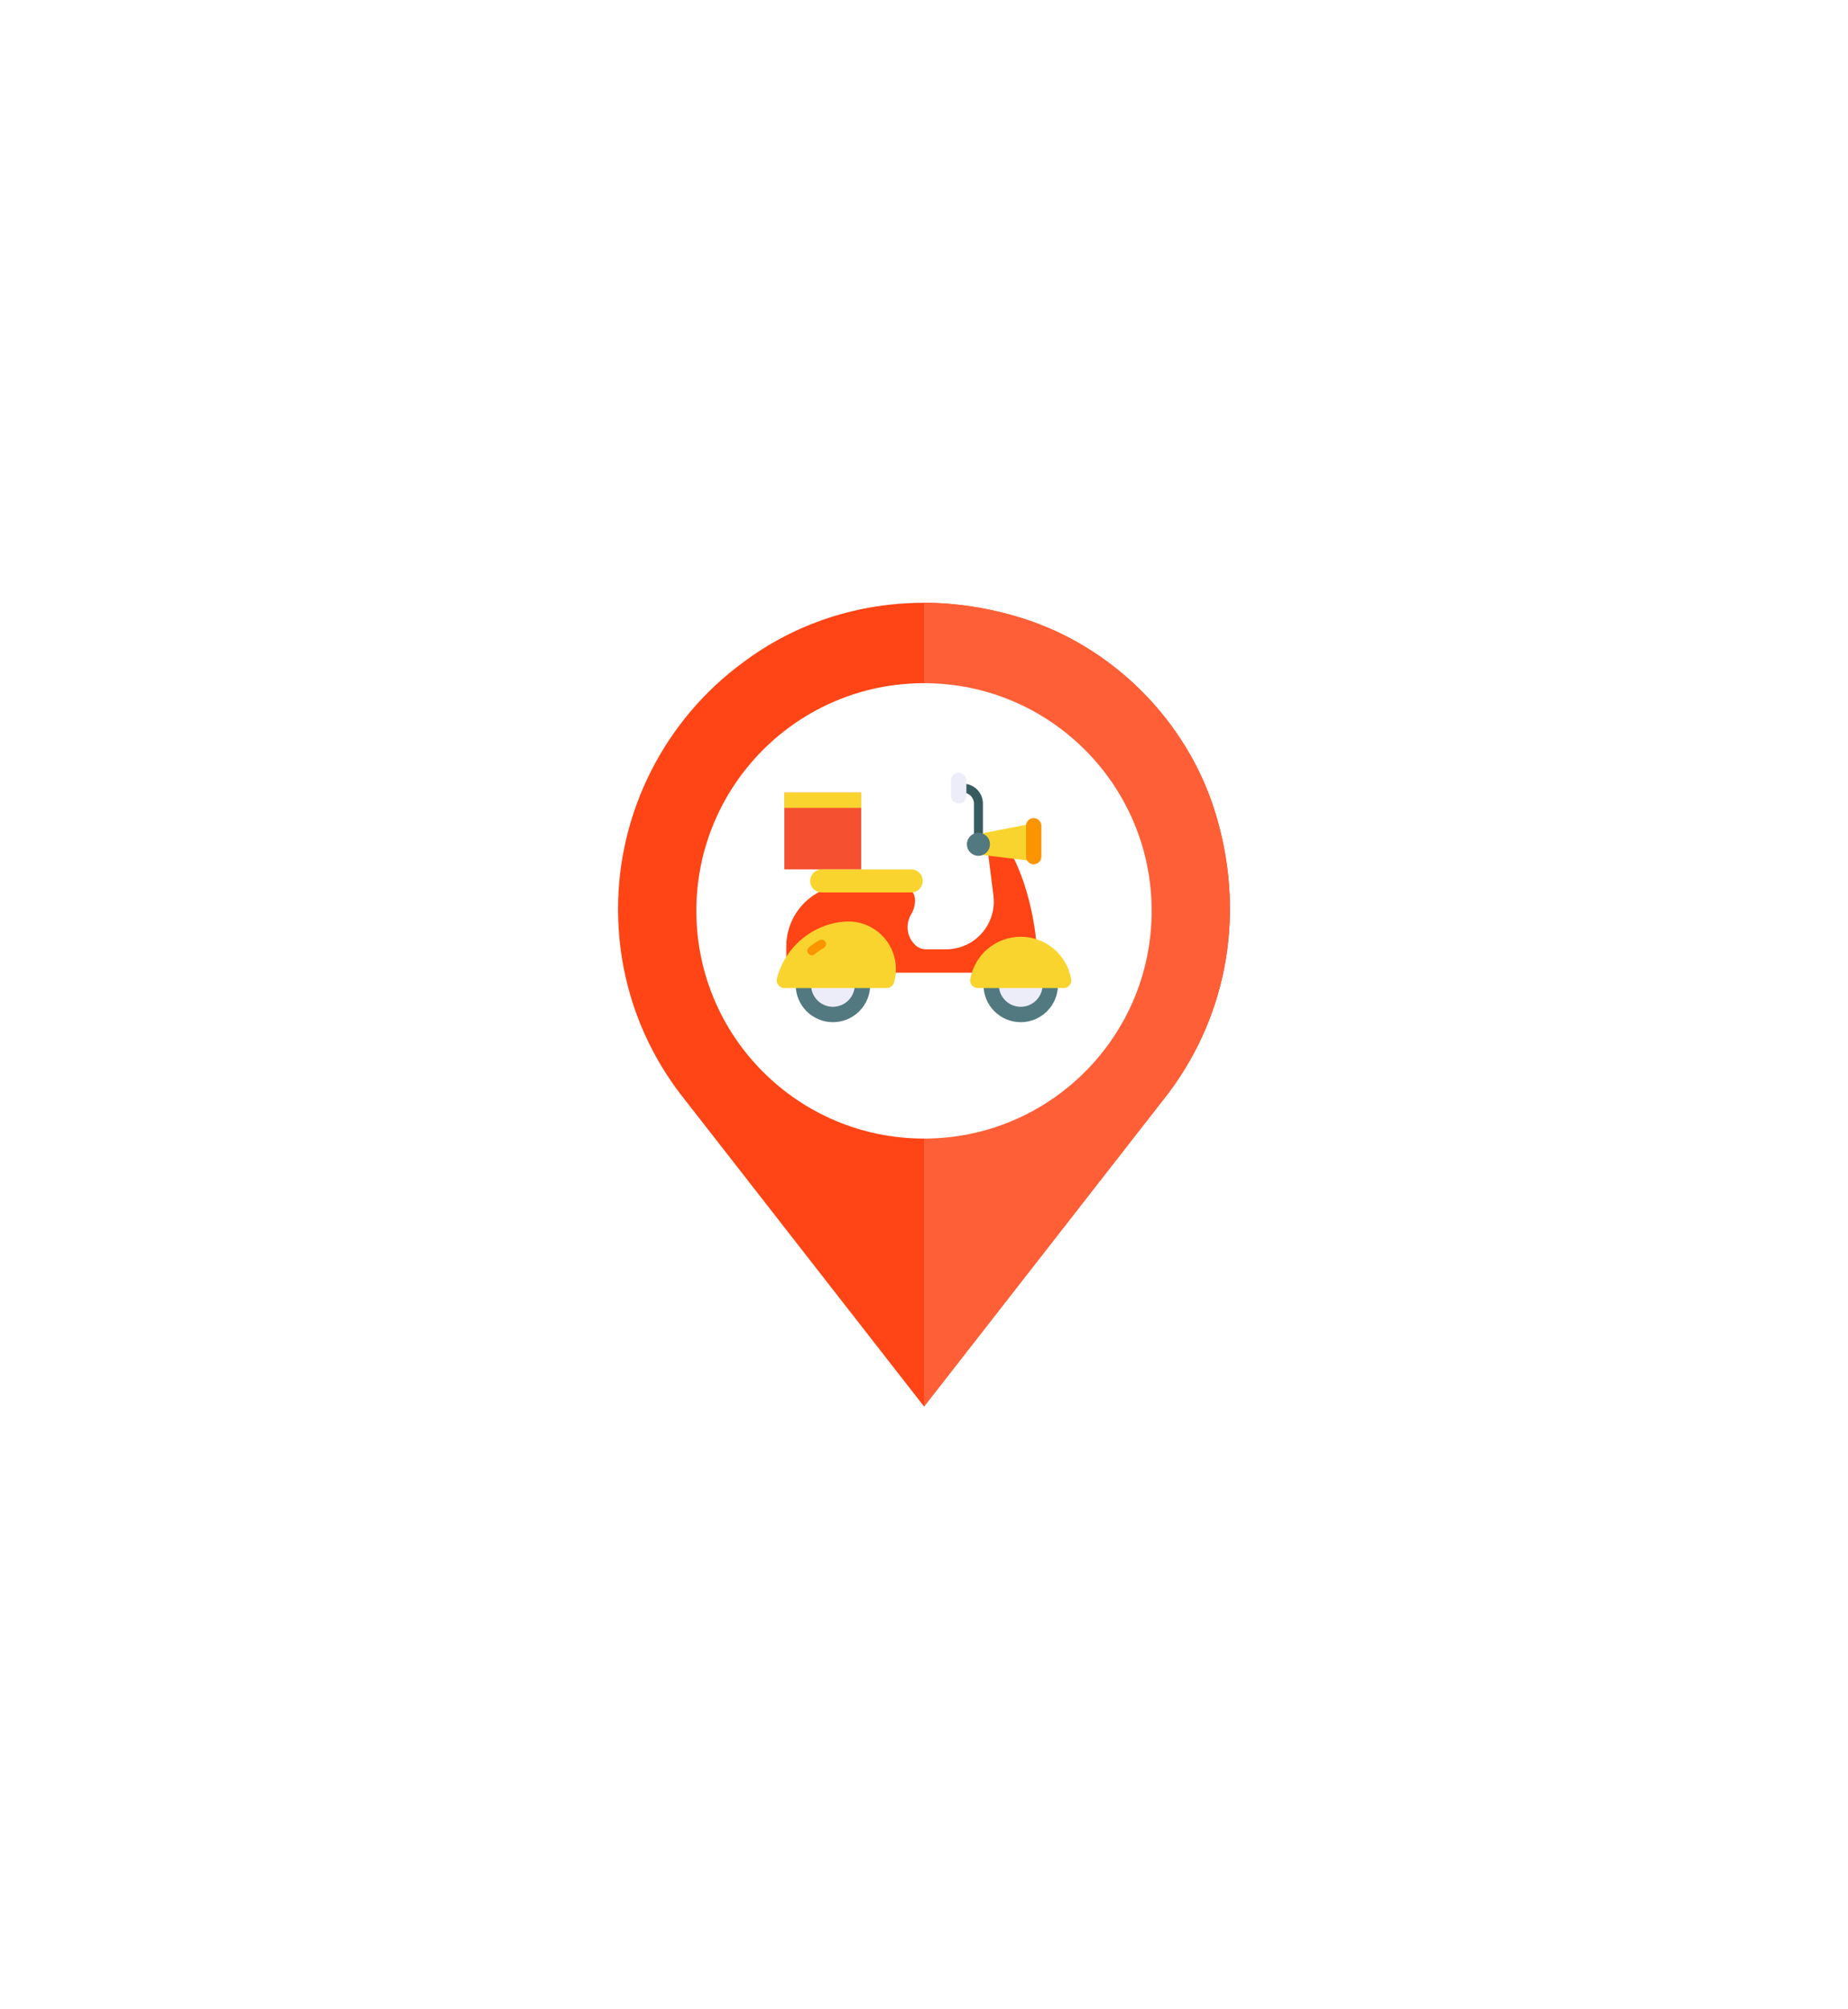 <svg width="92" height="100" viewBox="0 0 92 100" fill="none" xmlns="http://www.w3.org/2000/svg">
<g clip-path="url(#clip0_108_271)" filter="url(#filter0_d_108_271)">
<path d="M60.488 15.406C59.082 10.859 55.378 7.156 50.831 5.75C49.238 5.258 47.597 5 46.003 5C42.746 5 39.605 6.008 36.98 7.977C33.089 10.836 30.769 15.406 30.769 20.234C30.769 23.562 31.824 26.727 33.816 29.375L46.003 45L58.191 29.375C61.167 25.391 62.011 20.305 60.488 15.406ZM46.003 28.438C41.48 28.438 37.8 24.758 37.8 20.234C37.8 15.711 41.48 12.031 46.003 12.031C50.527 12.031 54.206 15.711 54.206 20.234C54.206 24.758 50.527 28.438 46.003 28.438Z" fill="#FF4415"/>
<path d="M58.191 29.375L46.003 45V28.438C50.527 28.438 54.206 24.758 54.206 20.234C54.206 15.711 50.527 12.031 46.003 12.031V5C47.597 5 49.238 5.258 50.831 5.75C55.378 7.156 59.082 10.859 60.488 15.406C62.011 20.305 61.167 25.391 58.191 29.375Z" fill="#FF5F36"/>
<circle cx="46" cy="20.333" r="11.333" fill="white"/>
<g clip-path="url(#clip1_108_271)">
<path d="M48.71 17.242C48.68 17.242 48.651 17.236 48.624 17.225C48.597 17.214 48.573 17.197 48.552 17.177C48.531 17.156 48.515 17.131 48.504 17.104C48.492 17.077 48.486 17.048 48.486 17.019V14.992C48.486 14.848 48.429 14.71 48.328 14.608C48.226 14.507 48.088 14.45 47.944 14.449H47.728C47.668 14.449 47.612 14.426 47.57 14.384C47.528 14.342 47.504 14.285 47.504 14.226C47.504 14.167 47.528 14.11 47.57 14.068C47.612 14.026 47.668 14.003 47.728 14.003H47.944C48.206 14.003 48.458 14.107 48.643 14.293C48.828 14.478 48.933 14.729 48.933 14.992V17.019C48.933 17.078 48.91 17.135 48.868 17.177C48.826 17.218 48.769 17.242 48.71 17.242Z" fill="#385B60"/>
<path d="M39.048 14.442H42.875V18.268H39.048V14.442Z" fill="#F5502F"/>
<path d="M39.048 14.442H42.875V15.207H39.048V14.442Z" fill="#F9D42F"/>
<path d="M51.667 23.408C51.667 19.567 50.273 17.351 50.273 17.351H49.177L49.457 19.581C49.517 20.062 49.428 20.55 49.202 20.979C49 21.361 48.699 21.681 48.329 21.905C47.959 22.128 47.535 22.246 47.103 22.246H46.094C45.9 22.246 45.714 22.172 45.572 22.04C45.368 21.85 45.235 21.596 45.195 21.319C45.155 21.043 45.21 20.761 45.352 20.521L45.365 20.499C45.488 20.289 45.553 20.05 45.553 19.807C45.553 19.604 45.473 19.409 45.329 19.266C45.186 19.122 44.991 19.042 44.788 19.042H42.205C41.393 19.042 40.615 19.364 40.041 19.938C39.467 20.512 39.144 21.291 39.144 22.103V23.408H51.667Z" fill="#FF4415"/>
<path d="M51.342 17.846L48.785 17.537V16.495L51.265 16.012L51.342 17.846Z" fill="#F9D42F"/>
<path d="M51.46 18.014C51.359 18.014 51.261 17.973 51.19 17.901C51.118 17.83 51.078 17.732 51.078 17.631V16.1C51.078 15.999 51.118 15.901 51.19 15.83C51.261 15.758 51.359 15.717 51.46 15.717C51.562 15.717 51.659 15.758 51.731 15.83C51.803 15.901 51.843 15.999 51.843 16.1V17.631C51.843 17.732 51.803 17.83 51.731 17.901C51.659 17.973 51.562 18.014 51.46 18.014Z" fill="#FB9401"/>
<path d="M48.71 17.593C49.027 17.593 49.284 17.336 49.284 17.019C49.284 16.702 49.027 16.445 48.71 16.445C48.393 16.445 48.136 16.702 48.136 17.019C48.136 17.336 48.393 17.593 48.71 17.593Z" fill="#537980"/>
<path d="M50.815 25.873C51.839 25.873 52.668 25.043 52.668 24.02C52.668 22.996 51.839 22.166 50.815 22.166C49.792 22.166 48.962 22.996 48.962 24.02C48.962 25.043 49.792 25.873 50.815 25.873Z" fill="#537980"/>
<path d="M50.815 25.107C50.6 25.107 50.39 25.043 50.211 24.924C50.032 24.804 49.892 24.634 49.81 24.436C49.728 24.237 49.706 24.018 49.748 23.807C49.79 23.596 49.894 23.402 50.046 23.25C50.198 23.098 50.392 22.994 50.603 22.952C50.814 22.91 51.033 22.932 51.232 23.014C51.43 23.097 51.6 23.236 51.72 23.415C51.839 23.594 51.903 23.804 51.903 24.019C51.903 24.308 51.788 24.584 51.584 24.788C51.38 24.992 51.104 25.107 50.815 25.107Z" fill="#EDEDF9"/>
<path d="M48.681 24.175C48.625 24.175 48.571 24.164 48.521 24.141C48.471 24.119 48.426 24.085 48.39 24.044C48.354 24.002 48.327 23.953 48.312 23.9C48.297 23.847 48.293 23.792 48.302 23.737C48.404 23.145 48.713 22.608 49.172 22.221C49.632 21.834 50.214 21.621 50.815 21.621C51.416 21.621 51.998 21.834 52.458 22.221C52.918 22.608 53.227 23.145 53.329 23.737C53.337 23.792 53.334 23.847 53.319 23.9C53.303 23.953 53.277 24.002 53.241 24.044C53.205 24.085 53.16 24.119 53.11 24.141C53.06 24.164 53.005 24.175 52.95 24.175H48.681Z" fill="#F9D42F"/>
<path d="M41.467 25.873C42.49 25.873 43.32 25.043 43.32 24.02C43.32 22.996 42.49 22.166 41.467 22.166C40.443 22.166 39.613 22.996 39.613 24.02C39.613 25.043 40.443 25.873 41.467 25.873Z" fill="#537980"/>
<path d="M41.467 25.107C41.251 25.107 41.041 25.043 40.862 24.924C40.683 24.804 40.544 24.634 40.462 24.436C40.379 24.237 40.358 24.018 40.4 23.807C40.442 23.596 40.545 23.402 40.697 23.25C40.849 23.098 41.043 22.994 41.254 22.952C41.465 22.91 41.684 22.932 41.883 23.014C42.082 23.097 42.252 23.236 42.371 23.415C42.491 23.594 42.554 23.804 42.554 24.019C42.554 24.308 42.439 24.584 42.235 24.788C42.032 24.992 41.755 25.107 41.467 25.107Z" fill="#EDEDF9"/>
<path d="M44.14 24.175H39.048C38.99 24.175 38.933 24.161 38.88 24.136C38.828 24.11 38.782 24.073 38.747 24.026C38.711 23.98 38.686 23.927 38.674 23.87C38.663 23.813 38.664 23.754 38.678 23.697C38.875 22.934 39.305 22.251 39.909 21.744C40.512 21.237 41.259 20.93 42.044 20.868C42.421 20.838 42.8 20.899 43.148 21.045C43.497 21.191 43.806 21.418 44.048 21.708C44.291 21.998 44.461 22.341 44.545 22.71C44.628 23.078 44.622 23.462 44.526 23.828L44.511 23.889C44.489 23.971 44.441 24.043 44.374 24.095C44.307 24.147 44.225 24.175 44.14 24.175Z" fill="#F9D42F"/>
<path d="M40.414 22.542C40.368 22.542 40.323 22.528 40.285 22.502C40.248 22.475 40.219 22.438 40.203 22.394C40.188 22.351 40.186 22.304 40.198 22.26C40.21 22.215 40.236 22.176 40.271 22.146C40.434 22.012 40.608 21.893 40.793 21.792C40.819 21.778 40.847 21.77 40.877 21.766C40.906 21.763 40.935 21.766 40.963 21.774C40.991 21.782 41.018 21.796 41.04 21.815C41.063 21.833 41.082 21.856 41.096 21.881C41.11 21.907 41.119 21.936 41.122 21.965C41.125 21.994 41.123 22.023 41.114 22.051C41.106 22.079 41.092 22.106 41.074 22.128C41.055 22.151 41.033 22.17 41.007 22.184C40.847 22.271 40.696 22.374 40.556 22.49C40.516 22.524 40.466 22.542 40.414 22.542Z" fill="#FB9401"/>
<path d="M45.362 19.416H40.908C40.756 19.416 40.61 19.356 40.503 19.248C40.395 19.141 40.334 18.995 40.334 18.843C40.334 18.69 40.395 18.544 40.503 18.437C40.61 18.329 40.756 18.269 40.908 18.269H45.362C45.514 18.269 45.66 18.329 45.768 18.437C45.876 18.544 45.936 18.69 45.936 18.843C45.936 18.995 45.876 19.141 45.768 19.248C45.66 19.356 45.514 19.416 45.362 19.416Z" fill="#F9D42F"/>
<path d="M47.727 14.991C47.626 14.991 47.529 14.951 47.457 14.879C47.385 14.807 47.345 14.71 47.345 14.609V13.843C47.345 13.742 47.385 13.645 47.457 13.573C47.529 13.501 47.626 13.461 47.727 13.461C47.829 13.461 47.926 13.501 47.998 13.573C48.07 13.645 48.11 13.742 48.11 13.843V14.609C48.11 14.71 48.07 14.807 47.998 14.879C47.926 14.951 47.829 14.991 47.727 14.991Z" fill="#EDEDF9"/>
</g>
</g>
<defs>
<filter id="filter0_d_108_271" x="-4" y="0" width="100" height="100" filterUnits="userSpaceOnUse" color-interpolation-filters="sRGB">
<feFlood flood-opacity="0" result="BackgroundImageFix"/>
<feColorMatrix in="SourceAlpha" type="matrix" values="0 0 0 0 0 0 0 0 0 0 0 0 0 0 0 0 0 0 127 0" result="hardAlpha"/>
<feOffset dy="25"/>
<feGaussianBlur stdDeviation="15"/>
<feColorMatrix type="matrix" values="0 0 0 0 0 0 0 0 0 0 0 0 0 0 0 0 0 0 0.08 0"/>
<feBlend mode="normal" in2="BackgroundImageFix" result="effect1_dropShadow_108_271"/>
<feBlend mode="normal" in="SourceGraphic" in2="effect1_dropShadow_108_271" result="shape"/>
</filter>
<clipPath id="clip0_108_271">
<rect width="40" height="40" fill="white" transform="translate(26 5)"/>
</clipPath>
<clipPath id="clip1_108_271">
<rect width="14.667" height="14.667" fill="white" transform="translate(38.667 12.333)"/>
</clipPath>
</defs>
</svg>
